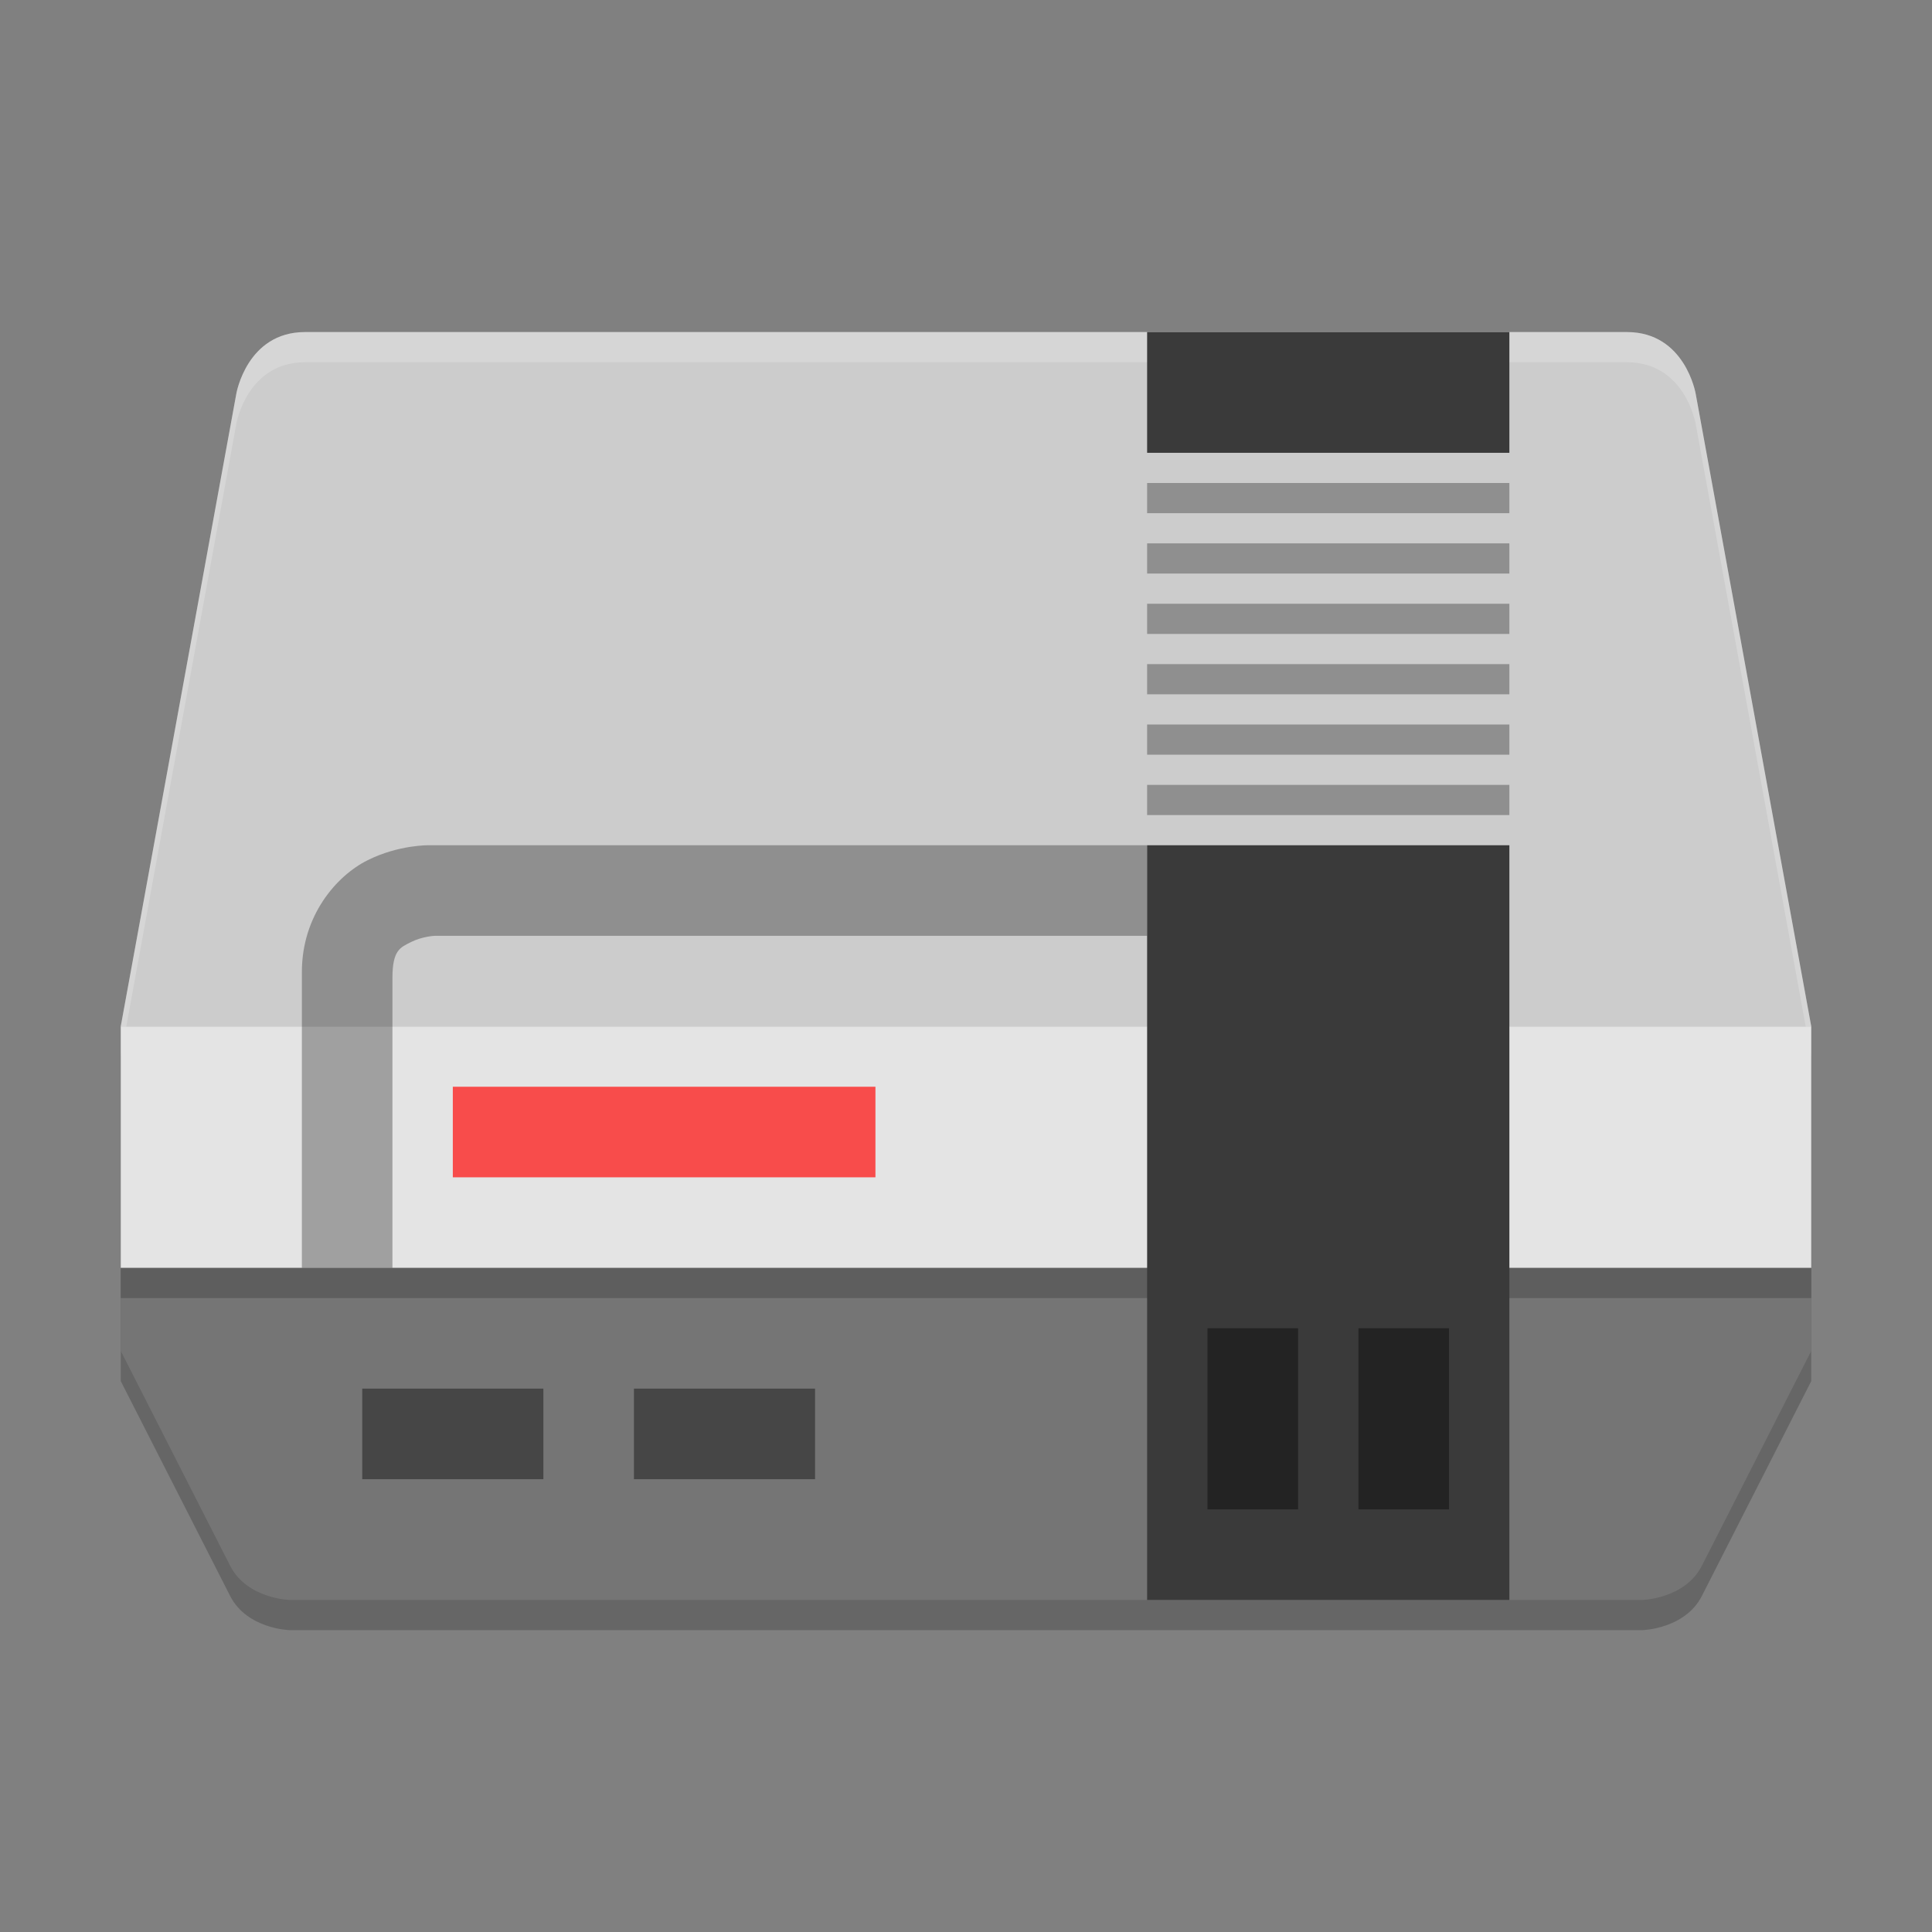 <svg xmlns="http://www.w3.org/2000/svg" width="64" height="64" version="1.1"><rect width="100%" height="100%" fill="#808080" stroke="none"/><defs>
<linearGradient id="ucPurpleBlue" x1="0%" y1="0%" x2="100%" y2="100%">
  <stop offset="0%" style="stop-color:#B794F4;stop-opacity:1"/>
  <stop offset="100%" style="stop-color:#4299E1;stop-opacity:1"/>
</linearGradient>
</defs>
 <path style="opacity:0.2" d="M 10.105,12 C 8.174,12 7.828,14.043 7.828,14.043 L 4,35 v 8 2.75 l 3.623,7.117 C 8.179,53.96 9.584,54 9.584,54 H 32 54.416 c 0,0 1.405,-0.04 1.961,-1.133 L 60,45.75 V 43 35 L 56.172,14.043 c 0,0 -0.346,-2.043 -2.277,-2.043 H 32 Z"/>
 <path style="fill:#757575" d="m 4,42 v 2.75 l 3.623,7.117 C 8.179,52.959 9.584,53 9.584,53 H 32 54.416 c 0,0 1.404,-0.041 1.961,-1.133 L 60,44.75 V 42 H 32 Z"/>
 <path style="fill:#cccccc" d="M 10.106,11 C 8.175,11 7.828,13.044 7.828,13.044 L 4,34 H 32 60 L 56.172,13.044 c 0,0 -0.347,-2.044 -2.278,-2.044 H 32 Z"/>
 <path style="fill:#e4e4e4" d="m 4,34 h 56 v 8 H 4 Z"/>
 <rect style="opacity:0.4" width="6" height="3" x="12" y="46"/>
 <rect style="opacity:0.4" width="6" height="3" x="21" y="46"/>
 <rect style="fill:#f84c4b" width="14" height="3" x="15" y="36"/>
 <rect style="opacity:0.2" width="56" height="1" x="4" y="42"/>
 <path style="fill:#3a3a3a" d="M 38,28 V 33.556 41.889 53 H 50 V 41.889 33.556 28 Z"/>
 <rect style="opacity:0.4" width="6" height="3" x="44" y="-43" transform="rotate(90)"/>
 <rect style="opacity:0.4" width="6" height="3" x="44" y="-48" transform="rotate(90)"/>
 <path style="font-variation-settings:normal;inline-size:0;opacity:0.3;stop-color:#000000" d="m 14.2,28 c 0,0 -0.992,-0.019 -2.026,0.498 C 11.14,29.015 10,30.333 10,32.2 V 42 h 3 v -9.6 c 0,-0.933 0.26,-1.015 0.626,-1.198 C 13.992,31.019 14.4,31 14.4,31 H 38 v -3 z"/>
 <rect style="opacity:0.3" width="12" height="1" x="38" y="26"/>
 <rect style="opacity:0.3" width="12" height="1" x="38" y="24"/>
 <rect style="opacity:0.3" width="12" height="1" x="38" y="22"/>
 <rect style="opacity:0.3" width="12" height="1" x="38" y="20"/>
 <rect style="opacity:0.3" width="12" height="1" x="38" y="18"/>
 <rect style="opacity:0.3" width="12" height="1" x="38" y="16"/>
 <path style="fill:#ffffff;opacity:0.2" d="M 10.105 11 C 8.174 11 7.828 13.043 7.828 13.043 L 4 34 L 4.184 34 L 7.828 14.043 C 7.828 14.043 8.174 12 10.105 12 L 32 12 L 53.895 12 C 55.826 12 56.172 14.043 56.172 14.043 L 59.816 34 L 60 34 L 56.172 13.043 C 56.172 13.043 55.826 11 53.895 11 L 32 11 L 10.105 11 z"/>
 <rect style="fill:#3a3a3a" width="12" height="4" x="38" y="11"/>
</svg>
